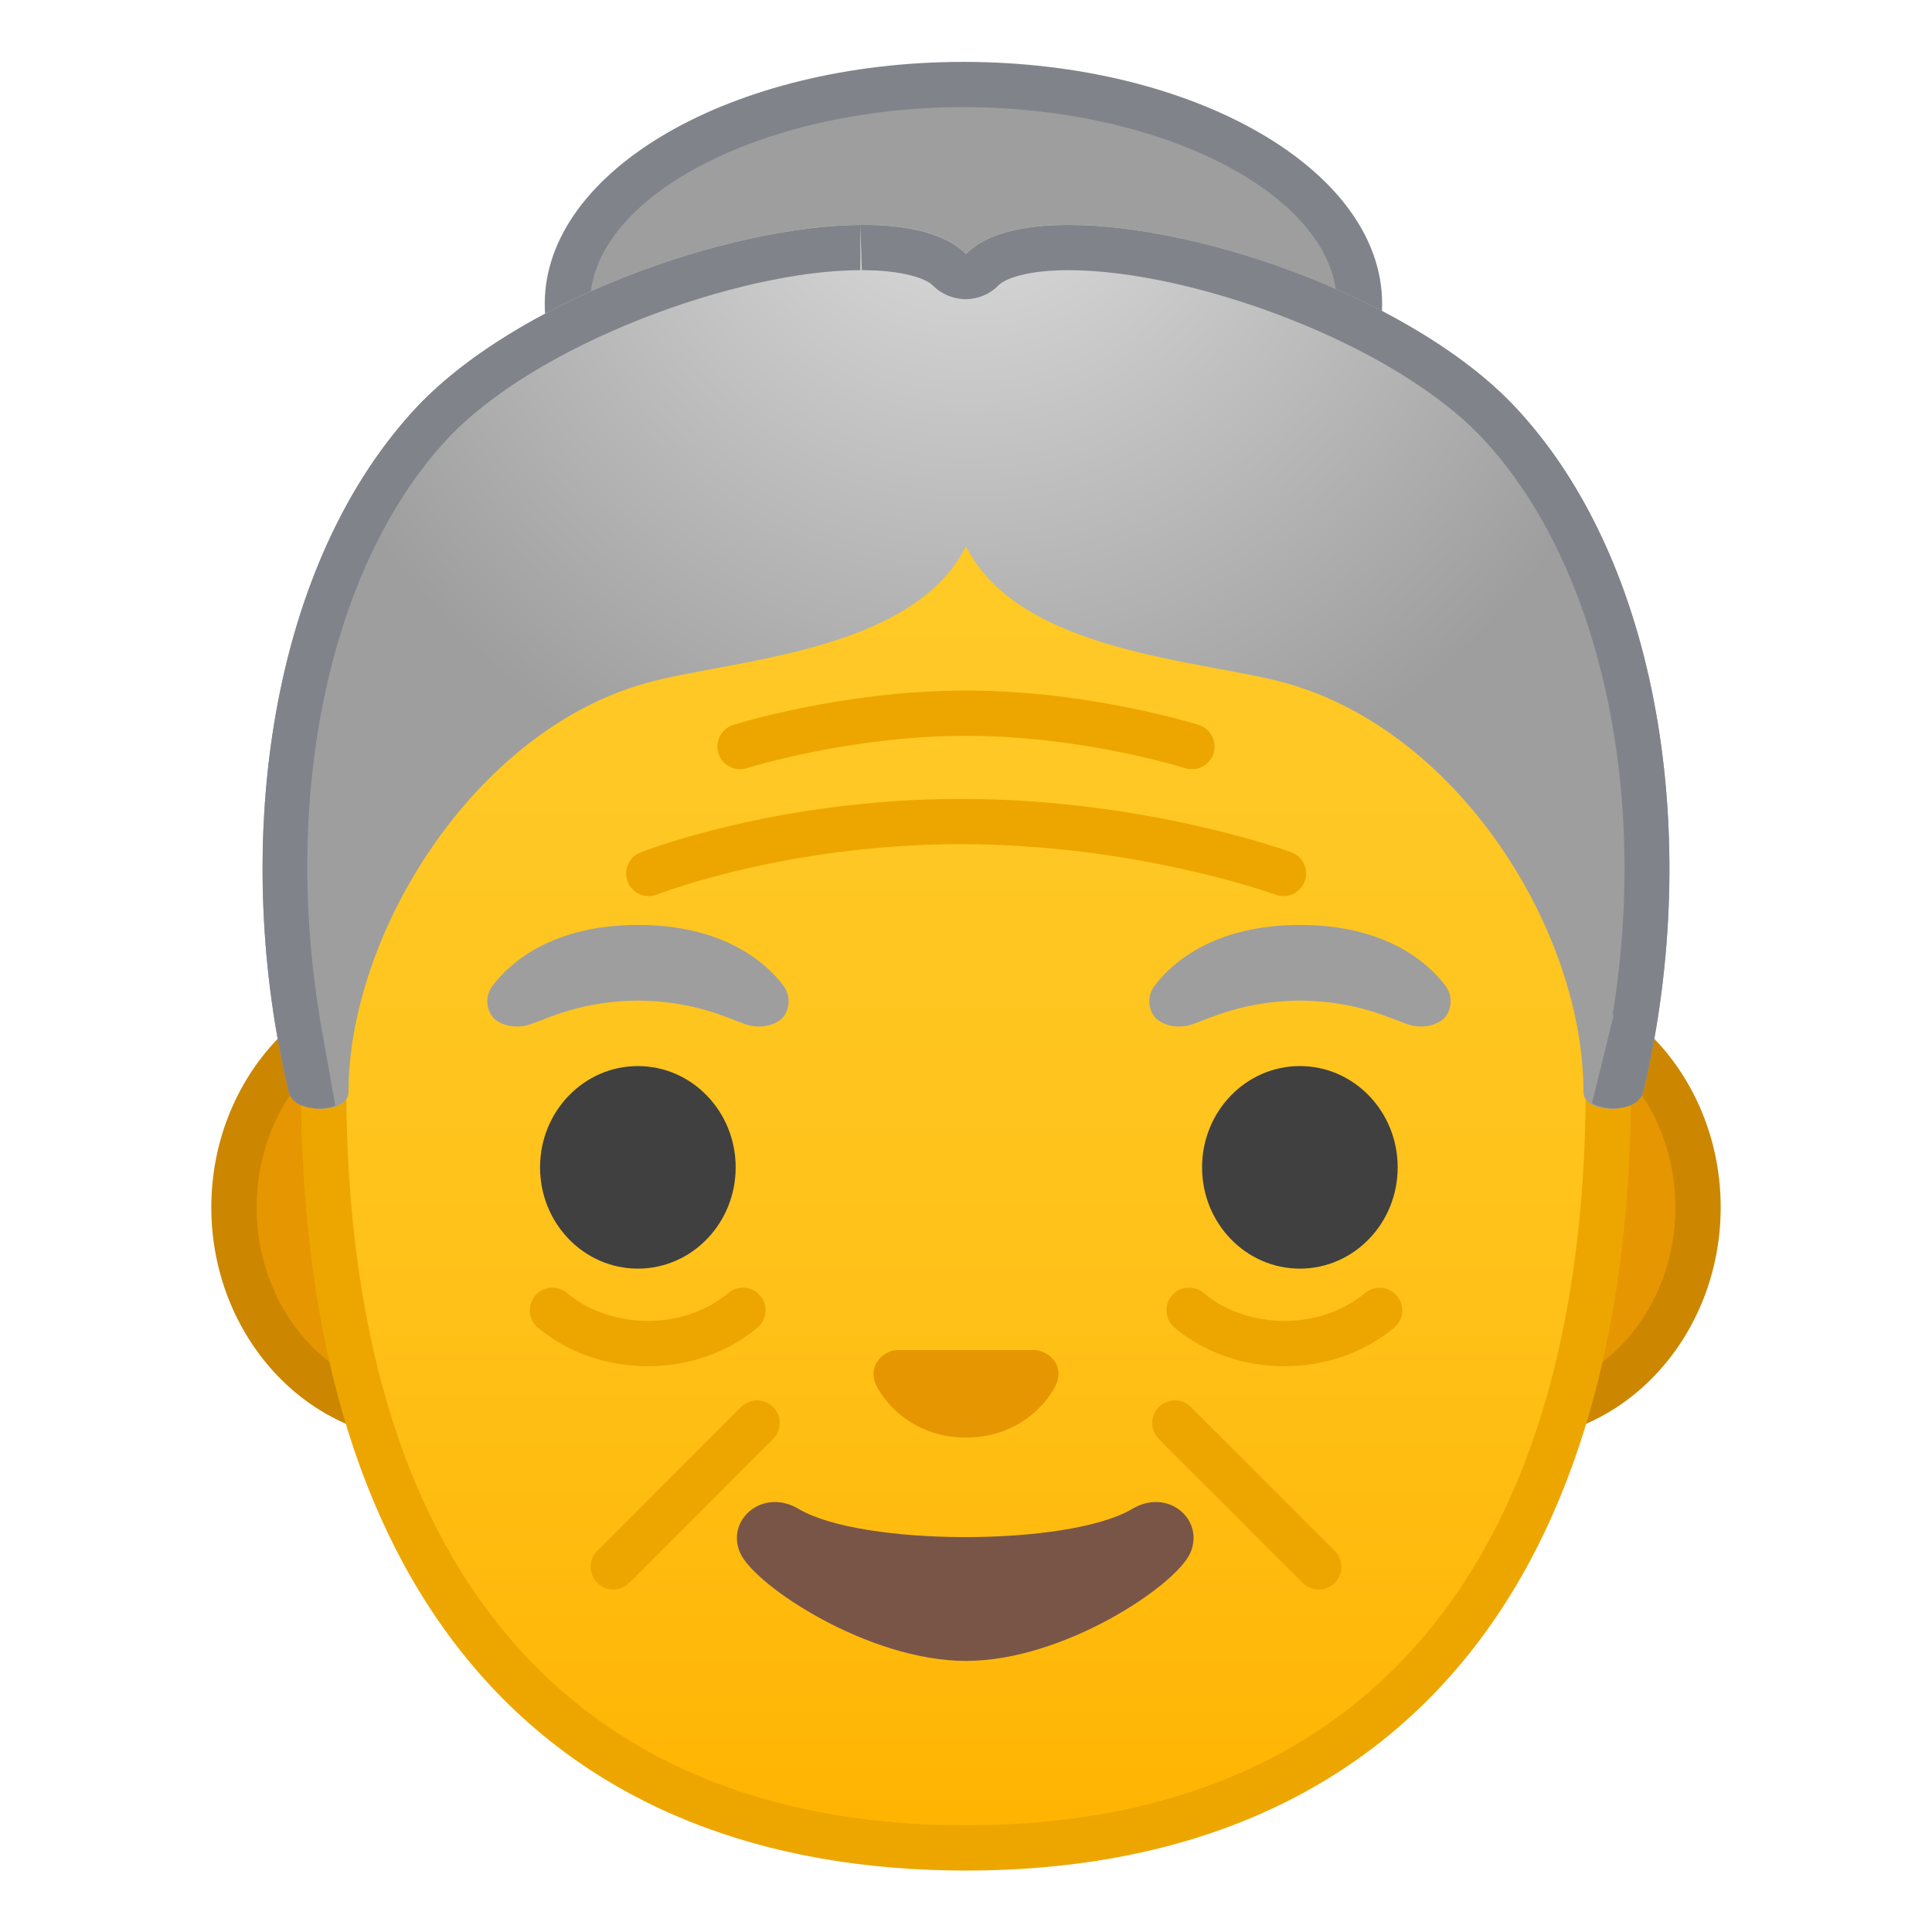 <svg viewBox="0 0 128 128" xmlns="http://www.w3.org/2000/svg" xmlns:xlink="http://www.w3.org/1999/xlink">
  <path d="m28.08 93.91c-6.94 0-12.58-6.25-12.58-13.92s5.64-13.92 12.58-13.92h71.84c6.94 0 12.58 6.25 12.58 13.92s-5.64 13.92-12.58 13.92h-71.84z" fill="#E59600"/>
  <path d="m99.92 67.57c6.11 0 11.08 5.57 11.08 12.42s-4.97 12.42-11.08 12.42h-71.84c-6.11 0-11.08-5.57-11.08-12.42s4.97-12.42 11.08-12.42h71.84m0-3h-71.84c-7.74 0-14.08 6.94-14.08 15.42s6.34 15.42 14.08 15.42h71.84c7.75 0 14.08-6.94 14.08-15.42s-6.34-15.42-14.08-15.42z" fill="#CC8600"/>
  <linearGradient id="d" gradientUnits="userSpaceOnUse" x1="64" x2="64" y1="122.57" y2="14.429">
    <stop offset="0" stop-color="#FFB300"/>
    <stop offset=".102" stop-color="#FFB809"/>
    <stop offset=".371" stop-color="#FFC21A"/>
    <stop offset=".659" stop-color="#FFC825"/>
    <stop offset="1" stop-color="#FFCA28"/>
  </linearGradient>
  <path d="m64 122.43c-27.45 0-42.56-17.95-42.56-50.54 0-19 2.88-32.73 8.79-42 6.82-10.66 17.86-15.85 33.77-15.85s26.95 5.18 33.77 15.85c5.92 9.26 8.79 23 8.79 42 0 32.59-15.11 50.54-42.56 50.54z" fill="url(#d)"/>
  <path d="m64 15.54c28.78 0 41.06 16.85 41.06 56.35 0 31.63-14.58 49.04-41.06 49.04s-41.06-17.42-41.06-49.04c0-39.5 12.28-56.35 41.06-56.35m0-3c-34.67 0-44.06 24.33-44.06 59.35 0 34.83 17.06 52.04 44.06 52.04s44.06-17.22 44.06-52.04c0-35.02-9.39-59.35-44.06-59.35z" fill="#EDA600"/>
  <g fill="none" stroke="#EDA600" stroke-linecap="round" stroke-linejoin="round" stroke-miterlimit="10" stroke-width="3">
    <path d="m42.98 57.87s8.69-3.44 20.69-3.44 21.36 3.44 21.36 3.44"/>
    <path d="m49.03 49.46s6.97-2.21 14.97-2.21 14.97 2.21 14.97 2.21"/>
  </g>
  <g fill="none" stroke="#EDA600" stroke-linecap="round" stroke-linejoin="round" stroke-miterlimit="10" stroke-width="3">
    <path d="m49.22 86.81c-3.48 2.94-9.13 2.94-12.62 0"/>
    <path d="m91.4 86.81c-3.48 2.94-9.13 2.94-12.62 0"/>
  </g>
  <g fill="none" stroke="#EDA600" stroke-linecap="round" stroke-linejoin="round" stroke-miterlimit="10" stroke-width="3">
    <line x1="50.16" x2="40.63" y1="94.28" y2="103.81"/>
    <line x1="77.84" x2="87.37" y1="94.28" y2="103.81"/>
  </g>
  <path d="M63.83,34.68c-14.23,0-26.24-6.66-26.24-14.54S49.61,5.6,63.83,5.6s26.24,6.66,26.24,14.54 S78.06,34.68,63.83,34.68z" fill="#9E9E9E"/>
  <path d="m63.83 7.1c13.41 0 24.74 5.97 24.74 13.04s-11.32 13.04-24.74 13.04-24.74-5.98-24.74-13.04 11.33-13.04 24.74-13.04m0-3c-15.32 0-27.74 7.18-27.74 16.04s12.42 16.04 27.74 16.04 27.74-7.18 27.74-16.04c0.01-8.86-12.41-16.04-27.74-16.04z" fill="#80848A"/>
  <path d="m95.75 65.29c-1.23-1.63-4.09-4.01-9.62-4.01s-8.39 2.38-9.62 4.01c-0.55 0.72-0.41 1.56-0.03 2.06 0.35 0.47 1.39 0.9 2.53 0.51s3.38-1.54 7.12-1.57c3.74 0.03 5.98 1.18 7.12 1.57s2.18-0.05 2.53-0.51c0.37-0.5 0.51-1.34-0.03-2.06z" fill="#9E9E9E"/>
  <radialGradient id="c" cx="64.25" cy="8.178" gradientUnits="userSpaceOnUse" r="48.002">
    <stop offset="0" stop-color="#E0E0E0"/>
    <stop offset="1" stop-color="#9E9E9E"/>
  </radialGradient>
  <path d="m100.62 27.22c-8.87-9.73-31.61-15.57-36.62-10.4-5.01-5.17-27.75 0.67-36.62 10.4-9.8 10.74-12.03 29.42-8.24 45.15 0.35 1.45 3.95 1.47 3.95-0.02 0-10.35 8.17-23.83 19.66-27.08 5.54-1.57 17.69-1.98 21.25-9.08 3.56 7.11 15.71 7.52 21.25 9.08 11.49 3.25 19.66 16.48 19.66 27.08 0 1.49 3.6 1.47 3.95 0.02 3.79-15.73 1.56-34.41-8.24-45.15z" fill="url(#c)"/>
  <path d="m51.89 65.29c-1.23-1.63-4.09-4.01-9.62-4.01s-8.39 2.38-9.62 4.01c-0.55 0.72-0.41 1.56-0.03 2.06 0.35 0.47 1.39 0.9 2.53 0.51s3.38-1.54 7.12-1.57c3.74 0.03 5.98 1.18 7.12 1.57s2.18-0.05 2.53-0.51c0.37-0.5 0.51-1.34-0.03-2.06z" fill="#9E9E9E"/>
  <g fill="#404040">
    <ellipse cx="42.26" cy="77.34" rx="6.48" ry="6.71"/>
    <ellipse cx="86.12" cy="77.34" rx="6.48" ry="6.71"/>
  </g>
  <path d="m69.07 89.56c-0.14-0.06-0.28-0.09-0.42-0.11h-9.3c-0.14 0.02-0.28 0.05-0.42 0.11-0.84 0.34-1.31 1.22-0.91 2.14 0.4 0.93 2.25 3.54 5.98 3.54s5.58-2.61 5.98-3.54-0.06-1.8-0.91-2.14z" fill="#E59600"/>
  <defs>
    <path id="b" d="m100.62 27.22c-8.87-9.73-31.61-16.57-36.62-11.4-5.01-5.17-27.75 1.67-36.62 11.4-9.8 10.74-12.03 29.42-8.24 45.15 0.35 1.45 3.1 1.03 3.1 1.03l-1.03-5.82 6.4-25.41 36.93-12.04 35.95 10.9 6.4 26.31-1.55 6.29s2.88 1.12 3.53-1.26c4.31-15.59 1.55-34.41-8.25-45.15z"/>
  </defs>
  <clipPath id="a">
    <use xlink:href="#b"/>
  </clipPath>
  <g clip-path="url(#a)">
    <path d="m57 14.9 0.1 3c2.71 0 4.24 0.55 4.7 1.01 0.57 0.58 1.37 0.91 2.18 0.91s1.6-0.33 2.17-0.91c0.45-0.47 1.95-1.01 4.65-1.01 8.15 0 21.69 4.85 27.61 11.34 7.7 8.44 10.89 23.46 8.37 38.36-2.3-7.63-8-20.62-20.71-24.22-1.07-0.3-2.33-0.59-3.68-0.9-5.35-1.22-13.42-3.07-15.71-7.64-0.51-1.02-1.55-1.66-2.68-1.66-1.14 0-2.17 0.64-2.68 1.66-2.29 4.57-10.36 6.42-15.71 7.64-1.34 0.31-2.61 0.6-3.68 0.9-12.72 3.6-18.42 16.59-20.71 24.22-2.52-14.9 0.57-29.92 8.27-38.36 5.93-6.49 19.51-11.34 27.51-11.34v-2.9m13.8-0.1c-3.08 0-5.52 0.6-6.8 1.93-1.28-1.32-3.73-1.93-6.8-1.93-8.94 0-23.22 5.09-29.82 12.32-9.8 10.74-12.03 29.42-8.24 45.15 0.17 0.72 1.07 1.08 1.97 1.08 0.91 0 1.82-0.37 1.98-1.1 2.18-10.21 8.17-22.83 19.66-26.08 5.54-1.57 17.69-2.98 21.25-10.09 3.56 7.11 15.71 8.52 21.25 10.08 11.49 3.25 17.48 15.87 19.66 26.08 0.16 0.73 1.07 1.1 1.98 1.1 0.9 0 1.8-0.36 1.97-1.08 3.79-15.73 1.56-34.41-8.24-45.15-6.6-7.23-20.88-12.31-29.82-12.31z" fill="#80848A"/>
  </g>
  <path d="m75.01 99.97c-4.19 2.49-17.91 2.49-22.1 0-2.4-1.43-4.86 0.76-3.86 2.94 0.98 2.15 8.47 7.13 14.95 7.13 6.47 0 13.87-4.98 14.85-7.13 0.99-2.19-1.43-4.37-3.84-2.94z" fill="#795548"/>
</svg>
